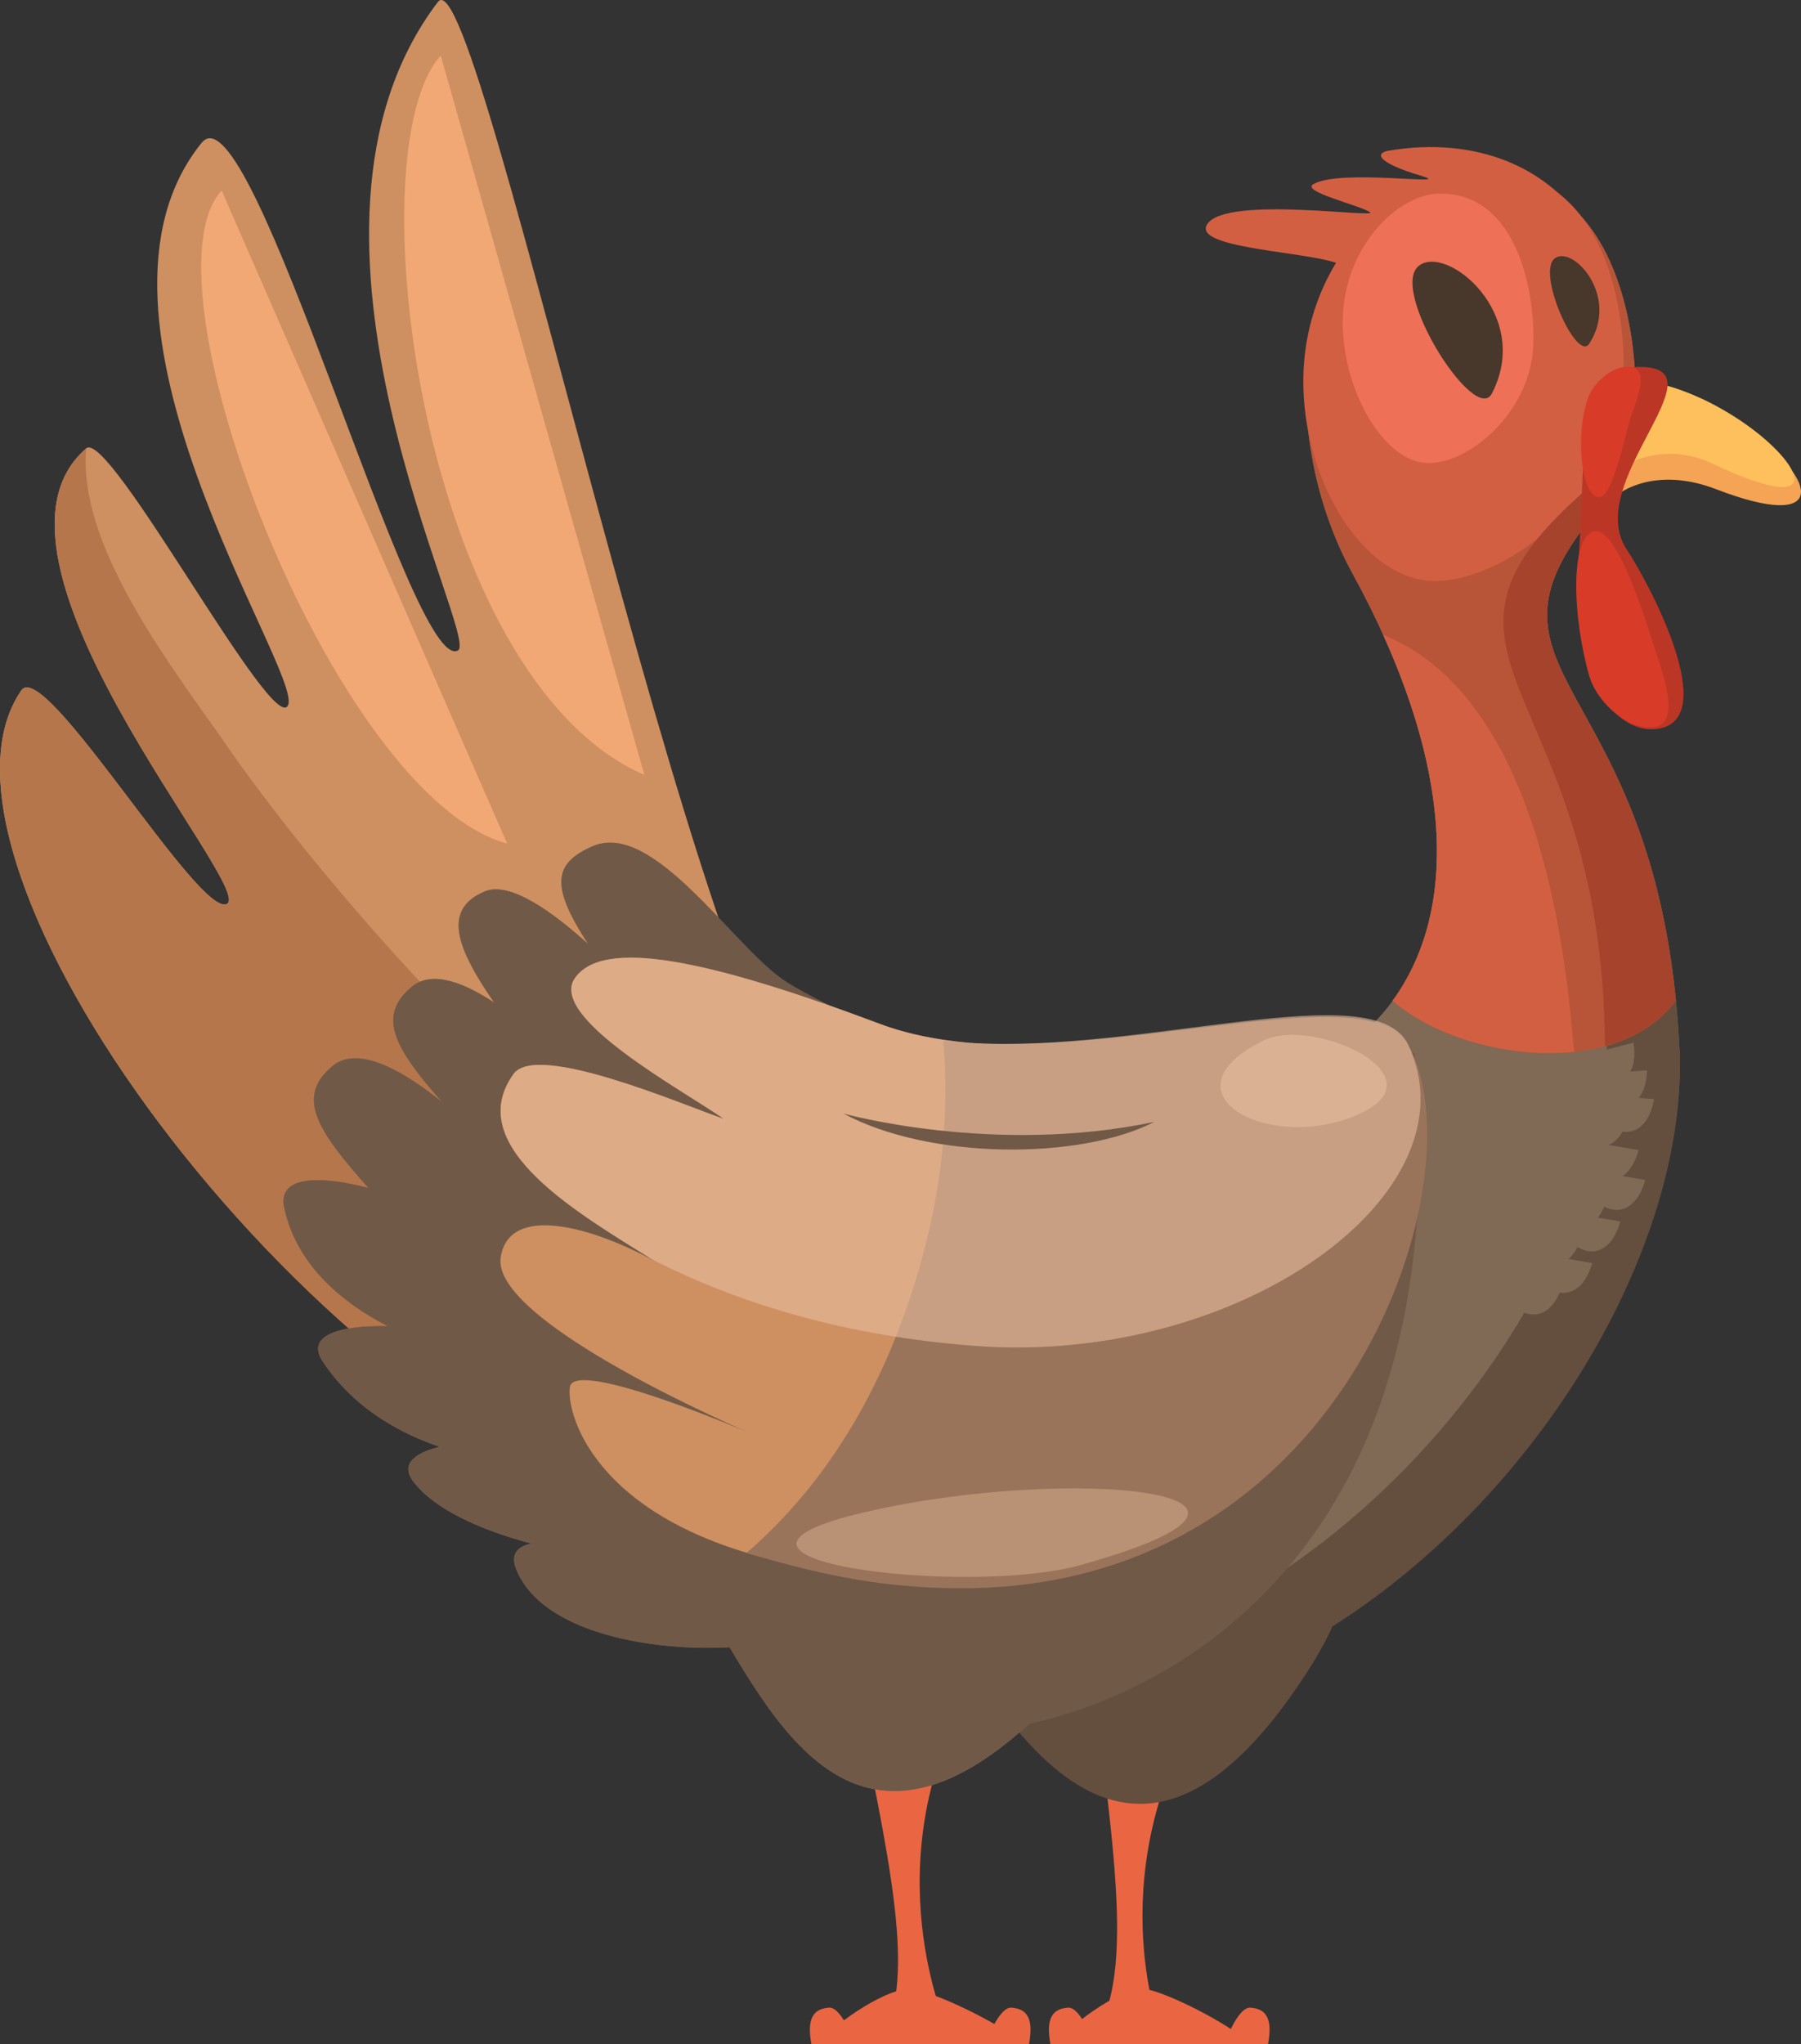 <?xml version="1.0" encoding="utf-8"?>
<!-- Generator: Adobe Illustrator 15.0.0, SVG Export Plug-In . SVG Version: 6.00 Build 0)  -->
<!DOCTYPE svg PUBLIC "-//W3C//DTD SVG 1.1//EN" "http://www.w3.org/Graphics/SVG/1.1/DTD/svg11.dtd">
<svg version="1.1" id="Layer_1" xmlns="http://www.w3.org/2000/svg" xmlns:xlink="http://www.w3.org/1999/xlink" x="0px" y="0px"
	 width="135.625px" height="153.921px" viewBox="0 0 135.625 153.921" enable-background="new 0 0 135.625 153.921"
	 xml:space="preserve">
<rect x="0" y="0" width="135.625" height="153.921" fill="#333333" stroke="none"/>
<g>
	<g>
		<path fill="#D35F42" d="M119.619,17.317c-2.896-4.798-8.537-7.058-15.027-5.975c-1.087,0.182-0.906,0.906,2.445,1.901
			c2.743,0.815-6.125-0.581-8.148,0.633c-0.906,0.544,3.35,1.54,4.254,2.083c0.906,0.542-10.771-1.268-12.221,0.905
			c-1.447,2.172,10.772,2.082,10.412,3.53C100.97,21.844,119.619,17.317,119.619,17.317z"/>
		<path fill="#EA6643" d="M82.593,128.931c1.788,13.674,2.347,20.16-0.182,24.543l5.084-0.175c0,0-4.673-11.571,2.701-24.368H82.593
			z"/>
		<path fill="#EA6643" d="M94.252,153.921c-1.962-1.71-6.644-4.025-8.112-4.164c-1.481-0.142-5.264,2.367-6.625,4.164H94.252z"/>
		<path fill="#644F3F" d="M70.282,120.97c5.069,7.965,14.437,26.053,28.063,5.068C109.023,109.599,84.947,122.78,70.282,120.97z"/>
		<path fill="#EA6643" d="M64.67,128.754c2.896,13.772,3.983,20.306,1.809,24.72l5.07-0.177c0,0-5.612-11.653,0.724-24.543H64.67z"
			/>
		<path fill="#EA6643" d="M77.162,153.921c-2.072-1.71-7.017-4.025-8.568-4.164c-1.564-0.142-5.56,2.367-6.997,4.164H77.162z"/>
		<path fill="#CE9061" d="M48.526,113.568C22.632,105.517-7.311,64.9,1.606,51.985c1.746-2.531,13.527,17.373,15.507,16.057
			S-2.98,41.935,6.492,33.763c1.734-1.496,14.184,21.934,15.209,19.312c1.023-2.622-17.14-29.209-6.515-42.322
			c3.772-4.659,15.82,40.213,19.308,38.219c1.691-0.966-14.728-31.441-1.518-48.826C36.18-4.07,53.714,84.359,63.523,87.349
			L48.526,113.568z"/>
		<path fill="#B6764B" d="M16.523,55.349c-4.111-5.822-10.667-14.5-10.031-21.586c-9.472,8.171,12.602,32.963,10.622,34.279
			c-1.98,1.316-13.761-18.588-15.508-16.057c-8.917,12.916,21.025,53.532,46.92,61.583l12.497-16.552
			C46.69,91.683,26.082,69.345,16.523,55.349z"/>
		<path fill="#806955" d="M126.47,78.906c-1.447-29.417-18.183-27.535-4.828-42.005c2.896-3.139,2.895-25.589-11.106-23.416
			c-14.001,2.172-14.471,19.146-8.69,29.693c17.864,32.589-3.379,51.177-44.658,32.106c-13.82-6.385-40.611,10.43-17.38,36.21
			C79.396,155.429,127.917,108.356,126.47,78.906z"/>
		<path fill="#644E3E" d="M66.164,78.958c-2.874-1.02-5.867-2.238-8.977-3.674c-1.333-0.616-2.787-1.013-4.304-1.21
			C57.586,76.183,62.024,77.804,66.164,78.958z"/>
		<path fill="#644E3E" d="M126.47,78.906c-1.447-29.417-18.183-27.535-4.828-42.005c0.918-0.995,1.542-3.93,1.524-7.404
			c-1.503,3.357-3.771,6.535-6.144,8.853c-10.75,10.5,2.5,9.389,3.947,38.807c1.236,25.154-33.643,62.318-68.514,45.25
			C90.689,146.85,127.767,105.275,126.47,78.906z"/>
		<path fill="#B85539" d="M121.642,36.901c2.896-3.139,2.895-25.589-11.106-23.416c-14.001,2.172-14.471,19.146-8.69,29.693
			c7.602,13.868,8.118,25.197,3.026,32.171c5.151,4.5,16.901,6,21.326,0C123.649,49.638,108.853,50.757,121.642,36.901z"/>
		<path fill="#D35F42" d="M122.148,30.099c0.625-5.5-0.75-17.886-11.125-17.375c-5.916,0.292-12.75,6.75-12.875,15.75
			c-0.105,7.642,4.511,15.157,9.773,15.272C113.181,43.86,121.285,37.693,122.148,30.099z"/>
		<path fill="#EE7057" d="M115.458,26.157c0.206-3.594-0.986-11.728-7.148-11.574c-3.121,0.078-7.388,4.21-7.191,10.106
			c0.168,5.007,3.143,10.009,6.28,10.173C110.535,35.025,115.173,31.12,115.458,26.157z"/>
		<path fill="#A6432C" d="M121.642,36.901c0.909-0.986,1.532-3.877,1.526-7.312c-0.553,3.052-1.508,5.443-2.524,6.276
			c-16.762,13.722,0.049,14.763,0.214,42.896c2.164-0.591,4.062-1.681,5.34-3.413C123.649,49.638,108.853,50.757,121.642,36.901z"/>
		<path fill="#806955" d="M60.6,122.748c-3.198,2.207-18.946,2.271-21.718-4.566C36.224,111.615,65.899,122.72,60.6,122.748z"/>
		<path fill="#806955" d="M56.717,116.617c-2.992,2.478-21.258,0.629-25.59-5.058C26.835,105.923,60.703,108.083,56.717,116.617z"/>
		<path fill="#806955" d="M46.324,109.141c-3.345,1.978-16.478,1.811-22.03-6.64C20.404,96.583,51.597,101.339,46.324,109.141z"/>
		<path fill="#806955" d="M42.426,102.562c-3.723,1.11-18.985-1.892-21.029-11.647C19.945,83.981,49.426,96.265,42.426,102.562z"/>
		<path fill="#806955" d="M32.507,94.648c-7.147-7.872-11.178-11.303-7.462-14.383c3.717-3.079,12.912,7.11,12.912,7.11
			L32.507,94.648z"/>
		<path fill="#806955" d="M38.482,88.672c-7.148-7.871-11.179-11.301-7.462-14.381c3.718-3.08,12.912,7.11,12.912,7.11
			L38.482,88.672z"/>
		<path fill="#806955" d="M48.779,77.347c-6.665-8.923-8.541-11.775-4.092-13.652c4.448-1.876,13.003,10.154,13.003,10.154
			L48.779,77.347z"/>
		<path fill="#806955" d="M41.391,81.064c-5.612-7.243-9.337-12.068-4.888-13.941c3.439-1.449,11.406,7.604,11.406,7.604
			L41.391,81.064z"/>
		<path fill="#F4A454" d="M121.701,29.085c0,0,4.967-0.097,10.32,3.651c4.826,3.38,5.636,7.34-2.776,4.104
			c-4.708-1.81-7.362,0.362-7.362,0.362C117.889,36.469,121.52,32.404,121.701,29.085z"/>
		<path fill="#FDC05C" d="M122.884,28.59c0,0,3.197-0.063,7.639,2.727c5.211,3.275,7.576,7.938-1.563,3.595
			c-3.836-1.822-7,0.313-7,0.313C119.304,34.393,122.822,30.759,122.884,28.59z"/>
		<path fill="#BC3626" d="M123.783,27.637c5.793,0.271-4.616,8.781-1.268,13.76c1.536,2.281,7.242,12.855,2.264,13.489
			c-3.059,0.389-6.471-3.547-5.885-12.946C119.527,31.801,118.6,27.395,123.783,27.637z"/>
		<path fill="#806955" d="M53.082,120.97c5.07,7.965,11.588,23.898,28.063,5.068C95.215,109.958,68.833,123.324,53.082,120.97z"/>
		<path fill="#715947" d="M106.523,79.349c0,0-1.137-0.872-3.107-2.275c-12.477,12.764-40.726-0.641-44.559-3.391
			s-9.721-11.864-14.169-9.988c-3.18,1.342-3.113,3.195-0.39,7.395c-2.565-2.328-5.88-4.773-7.794-3.967
			c-3.186,1.341-2.17,4.203,0.717,8.374c-2.316-1.532-4.703-2.446-6.2-1.206c-2.665,2.208-1.334,4.606,2.259,8.681
			c-2.843-2.295-6.288-4.318-8.234-2.707c-2.775,2.301-1.227,4.798,2.71,9.193c-3.888-1.023-6.841-0.854-6.357,1.456
			c0.864,4.122,4.088,7.034,7.803,8.943c-3.708-0.074-6.174,0.715-4.907,2.644c2.145,3.265,5.422,5.289,8.828,6.436
			c-2.001,0.496-2.953,1.363-1.995,2.622c1.583,2.077,5.027,3.64,8.905,4.669c-1.099,0.233-1.604,0.83-1.15,1.953
			c1.932,4.764,10.16,6.175,16.056,5.848c4.449,7.443,10.486,16.782,22.542,5.773C89.523,127.183,109.8,115.383,106.523,79.349z"/>
		<path fill="#CE9061" d="M105.593,79.46c-3.387-5.991-26.192,2.568-39.318-2.36c-13.127-4.93-20.848-6.446-22.972-3.468
			c-2.122,2.978,8.3,8.555,11.196,10.617c-3.281-1.143-14.092-5.799-15.829-3.379c-3.981,5.546,5.212,10.664,10.619,14.078
			c-4.634-2.539-10.944-4.367-11.583-0.281c-0.772,4.918,18.725,13.225,18.725,13.225s-13.127-5.653-13.513-3.467
			c-0.386,2.188,2.703,14.684,30.116,14.541C100.445,118.824,110.996,89.031,105.593,79.46z"/>
		<path fill="#99745A" d="M106.041,78.658c-2.963-5.246-21.604,1.297-35.009-0.305c0.444,5.014-0.009,10.477-1.507,16.058
			c-2.57,9.562-7.082,17.149-13.31,22.522c4.599,1.336,9.547,2.665,16.237,2.659C101.839,119.566,111.447,88.228,106.041,78.658z"/>
		<path fill="#48372B" d="M106.825,20.033c2.083-1.72,8.616,3.629,5.522,9.596C111.08,32.073,104.607,21.865,106.825,20.033z"/>
		<path fill="#48372B" d="M117.109,19.433c1.377-0.949,4.872,2.876,2.57,6.445C118.736,27.34,115.645,20.443,117.109,19.433z"/>
		<path opacity="0.6" fill="#E8BC9E" enable-background="new    " d="M106.041,78.658c-2.518-5.309-19.89,0.705-33.09-0.137
			c-2.385-0.221-4.646-0.658-6.676-1.421c-13.127-4.93-20.848-6.446-22.972-3.468c-2.122,2.978,8.3,8.555,11.196,10.617
			c-3.281-1.143-14.092-5.799-15.829-3.379c-3.935,5.48,4.994,10.541,10.423,13.955c6.597,3.357,14.672,5.811,24.43,6.523
			C93.417,102.803,111.319,89.783,106.041,78.658z"/>
		<g>
			<path fill="#D35F42" d="M104.16,47.814c5.32,11.753,5.223,21.355,0.712,27.535c3.147,2.75,8.757,4.368,13.655,3.851
				C116.773,56.474,109.319,49.845,104.16,47.814z"/>
		</g>
		<path fill="#D83C29" d="M119.69,50.933c-1.25-4.333-1.5-10.417,0.333-10.917s4.166,7.583,4.834,9.583
			c0.666,2,1.583,5.084-0.5,5.167C122.273,54.849,120.179,52.629,119.69,50.933z"/>
		<path fill="#D83C29" d="M119.568,30c-0.961,2.825-0.482,7.042,0.705,7.432c1.188,0.389,2.142-5.085,2.645-6.386
			c0.503-1.301,1.203-3.31-0.162-3.432C121.39,27.494,119.944,28.894,119.568,30z"/>
		<path fill="#715947" d="M63.523,83.849c6.5,3.5,17.834,3.5,23.397,0.627C74.857,87.016,63.523,83.849,63.523,83.849z"/>
		<path opacity="0.6" fill="#E8BC9E" enable-background="new    " d="M95.148,78.349c3.762-1.851,13.75,2.75,7,5.625
			S87.273,82.224,95.148,78.349z"/>
		<path opacity="0.4" fill="#E8BC9E" enable-background="new    " d="M81.357,117.849c-8.563,2.395-31.632-0.417-16.167-4
			S101.023,112.349,81.357,117.849z"/>
		<path fill="#806955" d="M114.773,92.224c-0.375,2.75,3.25,4.75,4.375,0.75L114.773,92.224z"/>
		<path fill="#806955" d="M117.648,91.224c-0.375,2.75,3.25,4.75,4.375,0.75L117.648,91.224z"/>
		<path fill="#806955" d="M115.531,94.337c-0.389,2.748,3.226,4.768,4.371,0.773L115.531,94.337z"/>
		<path fill="#806955" d="M113.281,95.962c-0.389,2.748,3.226,4.768,4.371,0.773L113.281,95.962z"/>
		<path fill="#806955" d="M116.648,89.474c-0.375,2.75,3.25,4.75,4.375,0.75L116.648,89.474z"/>
		<path fill="#806955" d="M119.523,88.099c-0.375,2.75,3.25,4.75,4.375,0.75L119.523,88.099z"/>
		<path fill="#806955" d="M116.898,87.349c-0.375,2.75,3.25,4.75,4.375,0.75L116.898,87.349z"/>
		<path fill="#806955" d="M118.273,83.349c-0.375,2.75,3.25,4.75,4.375,0.75L118.273,83.349z"/>
		<path fill="#806955" d="M120.131,82.453c-0.093,2.774,3.718,4.396,4.429,0.303L120.131,82.453z"/>
		<path fill="#806955" d="M119.599,80.918c0.301,2.759,4.302,3.825,4.428-0.327L119.599,80.918z"/>
		<path fill="#806955" d="M118.719,79.642c0.806,2.656,4.936,2.964,4.29-1.141L118.719,79.642z"/>
		<path fill="#806955" d="M119.023,85.849c-0.375,2.75,3.25,4.75,4.375,0.75L119.023,85.849z"/>
		<path fill="#F2A875" d="M33.19,4.183c-6.5,7.167-1.5,46.833,15.333,54.167L33.19,4.183z"/>
		<path fill="#F2A875" d="M16.69,14.349c-6.416,7.013,8.5,45.667,21.5,49.167L16.69,14.349z"/>
		<g>
			<path fill="#EA6643" d="M61.104,153.921c-0.41-2.167,0.329-2.667,1.314-2.75c0.985-0.084,1.97,2.75,1.97,2.75H61.104z"/>
			<path fill="#EA6643" d="M77.49,153.921c0.411-2.167-0.328-2.667-1.313-2.75c-0.986-0.084-1.971,2.75-1.971,2.75H77.49z"/>
		</g>
		<g>
			<path fill="#EA6643" d="M79.104,153.921c-0.41-2.167,0.329-2.667,1.313-2.75c0.986-0.084,1.971,2.75,1.971,2.75H79.104z"/>
			<path fill="#EA6643" d="M95.49,153.921c0.411-2.167-0.328-2.667-1.313-2.75c-0.986-0.084-1.971,2.75-1.971,2.75H95.49z"/>
		</g>
	</g>
	<g>
		<g>
			<defs>
				<polygon id="SVGID_2_" points="1,1 2,1 1,2 				"/>
			</defs>
			<defs>
				<polygon id="SVGID_3_" points="-1,-1 -2,-1 -1,-2 				"/>
			</defs>
			<clipPath id="SVGID_4_">
				<use xlink:href="#SVGID_2_"  overflow="visible"/>
			</clipPath>
			<clipPath id="SVGID_5_" clip-path="url(#SVGID_4_)">
				<use xlink:href="#SVGID_3_"  overflow="visible"/>
			</clipPath>
			
				<linearGradient id="SVGID_6_" gradientUnits="userSpaceOnUse" x1="59.435" y1="777.582" x2="59.435" y2="664.223" gradientTransform="matrix(1 0 0 -1 8.37 816.931)">
				<stop  offset="0.021" style="stop-color:#999999"/>
				<stop  offset="1" style="stop-color:#FFFFFF"/>
			</linearGradient>
			<path clip-path="url(#SVGID_5_)" fill="url(#SVGID_6_)" d="M135.003,35.542c-0.466-1.094-2.201-2.792-4.48-4.225
				c-1.947-1.223-3.654-1.898-4.959-2.27c0.041-0.822-0.419-1.346-1.781-1.41c-0.246-0.012-0.466-0.002-0.685,0.007
				c-0.282-4.051-1.451-8.467-3.994-11.307c-0.536-0.705-1.15-1.341-1.861-1.874c-3.126-2.789-7.632-3.958-12.651-3.121
				c-1.087,0.182-0.906,0.906,2.445,1.901c2.743,0.815-6.125-0.581-8.148,0.633c-0.906,0.544,3.35,1.54,4.254,2.083
				c0.906,0.542-10.771-1.268-12.221,0.905c-1.211,1.818,7.146,2.052,9.693,2.928c-1.47,2.437-2.421,5.386-2.467,8.682
				c-0.02,1.404,0.123,2.802,0.396,4.152c0.423,3.713,1.583,7.417,3.301,10.552c0.431,0.785,0.832,1.56,1.217,2.328
				c0.064,0.13,0.132,0.26,0.195,0.389c0.319,0.647,0.615,1.285,0.902,1.919l0,0c0.285,0.631,0.548,1.252,0.803,1.87
				c0.057,0.139,0.117,0.279,0.174,0.417c0.229,0.569,0.439,1.13,0.642,1.688c0.065,0.181,0.132,0.361,0.195,0.541
				c0.187,0.534,0.36,1.062,0.523,1.584c0.06,0.193,0.118,0.385,0.175,0.576c0.152,0.511,0.295,1.017,0.424,1.517
				c0.049,0.191,0.092,0.379,0.139,0.568c0.12,0.498,0.235,0.993,0.333,1.479c0.033,0.168,0.06,0.333,0.091,0.499
				c0.093,0.502,0.184,1.002,0.252,1.491c0.01,0.064,0.014,0.126,0.022,0.19c0.214,1.585,0.291,3.098,0.252,4.544
				c-0.007,0.241-0.007,0.484-0.021,0.721c-0.018,0.322-0.052,0.634-0.082,0.948c-0.027,0.271-0.053,0.543-0.088,0.809
				c-0.039,0.288-0.088,0.569-0.139,0.85c-0.049,0.281-0.102,0.56-0.162,0.833c-0.059,0.26-0.121,0.516-0.188,0.77
				c-0.076,0.284-0.158,0.563-0.246,0.839c-0.073,0.233-0.147,0.465-0.229,0.692c-0.104,0.29-0.221,0.571-0.339,0.85
				c-0.086,0.202-0.167,0.406-0.26,0.603c-0.145,0.309-0.305,0.607-0.468,0.903c-0.085,0.155-0.162,0.315-0.252,0.467
				c-0.261,0.442-0.539,0.872-0.84,1.284l0,0c-0.388,0.531-0.808,1.036-1.26,1.516c-5.792-1.69-19.669,2.357-30.661,1.656
				c-0.548-0.051-1.087-0.116-1.619-0.191c-0.141-0.02-0.278-0.043-0.418-0.064c-0.393-0.061-0.78-0.129-1.164-0.204
				c-0.167-0.033-0.334-0.067-0.5-0.104c-0.365-0.08-0.725-0.169-1.081-0.265c-0.15-0.04-0.303-0.077-0.451-0.12
				c-0.491-0.143-0.974-0.297-1.442-0.473C65,76.619,63.792,76.183,62.62,75.77c-1.803-0.877-3.127-1.632-3.764-2.089
				c-1.377-0.988-3.021-2.799-4.768-4.626C45.119,42.563,35.294-2.905,32.976,0.146c-13.21,17.384,3.209,47.859,1.518,48.826
				c-3.488,1.994-15.535-42.878-19.308-38.219c-10.625,13.113,7.538,39.701,6.515,42.322C20.675,55.697,8.226,32.267,6.492,33.763
				c-9.472,8.171,12.602,32.963,10.622,34.279c-1.98,1.316-13.761-18.588-15.508-16.057c-6.361,9.213,7.053,32.519,24.665,48.048
				c-0.162,0.027-0.316,0.06-0.463,0.094c-0.087,0.021-0.171,0.043-0.254,0.065c-0.1,0.027-0.201,0.055-0.292,0.086
				c-0.15,0.052-0.287,0.108-0.414,0.169c-0.061,0.029-0.114,0.061-0.169,0.093c-0.094,0.054-0.179,0.111-0.256,0.172
				c-0.033,0.026-0.071,0.051-0.101,0.078c-0.095,0.087-0.167,0.183-0.226,0.283c-0.018,0.031-0.032,0.063-0.046,0.096
				c-0.044,0.099-0.073,0.201-0.083,0.312c-0.001,0.016-0.007,0.029-0.008,0.046c-0.005,0.126,0.02,0.262,0.063,0.403
				c0.01,0.035,0.023,0.07,0.037,0.106c0.055,0.148,0.126,0.302,0.235,0.466c0.24,0.365,0.499,0.71,0.766,1.045
				c0.06,0.075,0.121,0.15,0.182,0.225c0.27,0.325,0.549,0.639,0.842,0.935c0.024,0.024,0.049,0.047,0.073,0.071
				c0.283,0.281,0.577,0.549,0.878,0.805c0.057,0.049,0.114,0.098,0.171,0.146c0.327,0.27,0.662,0.526,1.006,0.769
				c0.026,0.019,0.054,0.036,0.08,0.054c0.342,0.237,0.691,0.46,1.047,0.67c0.031,0.019,0.061,0.037,0.091,0.056
				c0.38,0.222,0.768,0.429,1.161,0.622c0.015,0.008,0.03,0.015,0.045,0.021c0.809,0.396,1.641,0.732,2.48,1.016
				c0.001,0,0.002,0.001,0.004,0.002c-0.197,0.049-0.375,0.104-0.55,0.16c-0.062,0.02-0.127,0.037-0.187,0.058
				c-0.146,0.052-0.277,0.107-0.406,0.164c-0.072,0.032-0.145,0.063-0.211,0.097c-0.107,0.055-0.203,0.111-0.295,0.171
				c-0.067,0.042-0.13,0.087-0.188,0.132c-0.073,0.058-0.139,0.116-0.197,0.178c-0.053,0.055-0.096,0.112-0.136,0.17
				c-0.041,0.06-0.081,0.119-0.108,0.182c-0.03,0.069-0.044,0.143-0.058,0.215c-0.011,0.06-0.027,0.117-0.026,0.18
				c0,0.09,0.025,0.184,0.05,0.279c0.014,0.053,0.017,0.104,0.039,0.158c0.062,0.153,0.15,0.313,0.278,0.479
				c0.177,0.231,0.384,0.455,0.605,0.675c0.057,0.057,0.116,0.111,0.176,0.168c0.212,0.197,0.437,0.39,0.682,0.576
				c0.023,0.018,0.043,0.035,0.066,0.053c0.275,0.206,0.573,0.404,0.884,0.596c0.065,0.041,0.132,0.08,0.198,0.119
				c0.294,0.175,0.6,0.345,0.92,0.509c0.028,0.015,0.055,0.029,0.083,0.044c0.365,0.184,0.747,0.359,1.141,0.527
				c0.042,0.019,0.084,0.035,0.126,0.053c0.386,0.163,0.783,0.32,1.192,0.469c0.012,0.004,0.024,0.01,0.037,0.014
				c0.888,0.322,1.825,0.611,2.789,0.867c0.001,0,0.002,0,0.003,0c-0.377,0.08-0.681,0.205-0.901,0.379
				c-0.035,0.027-0.069,0.056-0.1,0.086c-0.049,0.048-0.097,0.098-0.134,0.152c-0.055,0.078-0.098,0.164-0.127,0.256
				c-0.013,0.043-0.02,0.09-0.028,0.136c-0.017,0.097-0.022,0.2-0.014,0.312c0.003,0.045,0.008,0.09,0.016,0.137
				c0.025,0.153,0.064,0.315,0.138,0.497c0.108,0.266,0.242,0.519,0.388,0.764c0.042,0.07,0.086,0.139,0.131,0.207
				c0.123,0.189,0.257,0.371,0.401,0.549c0.042,0.052,0.082,0.105,0.126,0.157c0.189,0.218,0.393,0.425,0.612,0.624
				c0.049,0.043,0.102,0.084,0.152,0.128c0.182,0.157,0.374,0.308,0.573,0.453c0.071,0.052,0.143,0.103,0.216,0.153
				c0.241,0.164,0.49,0.323,0.752,0.473c0.017,0.01,0.033,0.02,0.05,0.029c0.283,0.159,0.579,0.307,0.883,0.447
				c0.08,0.037,0.161,0.072,0.243,0.107c0.249,0.11,0.503,0.215,0.763,0.314c0.07,0.025,0.138,0.054,0.209,0.08
				c0.33,0.119,0.666,0.232,1.01,0.336c0.046,0.014,0.094,0.025,0.141,0.039c0.306,0.09,0.616,0.173,0.931,0.25
				c0.079,0.02,0.157,0.039,0.236,0.057c0.73,0.172,1.479,0.311,2.233,0.418c0.053,0.008,0.106,0.015,0.16,0.021
				c0.35,0.049,0.7,0.091,1.051,0.126c0.036,0.004,0.072,0.009,0.108,0.012c0.786,0.077,1.568,0.122,2.333,0.139
				c0.033,0.001,0.066,0.002,0.1,0.003c0.773,0.015,1.527,0.002,2.246-0.038c0.003-0.001,0.005-0.001,0.008-0.001
				c0.097,0.162,0.194,0.324,0.292,0.488c0.067,0.111,0.135,0.225,0.204,0.337c0.09,0.149,0.181,0.298,0.272,0.446
				c0.076,0.125,0.152,0.248,0.229,0.372c0.091,0.146,0.183,0.296,0.275,0.444c0.067,0.105,0.136,0.213,0.204,0.318
				c0.194,0.306,0.392,0.609,0.593,0.912c0.057,0.086,0.114,0.172,0.171,0.258c0.113,0.166,0.228,0.332,0.343,0.496
				c0.061,0.088,0.122,0.175,0.183,0.262c0.121,0.17,0.243,0.339,0.367,0.507c0.052,0.069,0.104,0.139,0.156,0.208
				c0.627,0.836,1.289,1.627,1.993,2.344c0.025,0.025,0.05,0.052,0.075,0.077c0.173,0.175,0.349,0.343,0.527,0.507
				c0.02,0.019,0.04,0.037,0.06,0.055c1.472,1.343,3.124,2.323,5.011,2.665c1.391,7.058,2.03,11.753,1.591,15.212
				c-1.147,0.367-2.665,1.234-3.935,2.188c-0.333-0.541-0.732-0.987-1.131-0.953c-0.985,0.083-1.724,0.583-1.314,2.75h0.493h2.792
				h9.818h2.955h0.328c0.411-2.167-0.328-2.667-1.313-2.75c-0.467-0.04-0.933,0.576-1.295,1.234
				c-1.438-0.825-3.096-1.613-4.414-2.113c-0.973-3.357-2.004-9.208-0.287-15.884c1.969-0.606,4.145-1.849,6.578-3.95
				c1.954,2.285,4.168,4.189,6.644,4.979c0.824,7.162,1.028,11.813,0.14,15.221c-0.688,0.387-1.399,0.863-2.053,1.371
				c-0.321-0.497-0.696-0.89-1.072-0.856c-0.984,0.083-1.724,0.583-1.313,2.75h0.411h2.873h9.818h2.046h1.237
				c0.411-2.167-0.328-2.667-1.313-2.75c-0.555-0.047-1.109,0.83-1.488,1.604c-2.016-1.302-4.75-2.606-6.128-2.94
				c-0.612-3.188-1.011-8.298,0.722-14.144c3.309-0.61,6.996-3.391,11.063-9.654c0.906-1.395,1.543-2.561,1.977-3.557
				c15.563-9.887,26.104-27.876,26.176-42.066c0-0.049,0.003-0.1,0.003-0.148c0-0.457-0.009-0.912-0.03-1.361
				c-0.859-17.455-7.1-23.89-9.244-29.26c-0.003-0.009-0.006-0.017-0.01-0.025c-0.101-0.254-0.19-0.506-0.271-0.756
				c-0.016-0.049-0.031-0.098-0.047-0.147c-0.065-0.213-0.122-0.426-0.173-0.638c-0.018-0.075-0.034-0.15-0.05-0.226
				c-0.039-0.189-0.07-0.378-0.096-0.567c-0.014-0.093-0.025-0.186-0.034-0.279c-0.017-0.174-0.025-0.35-0.03-0.526
				c-0.002-0.106-0.004-0.212-0.002-0.319c0.003-0.167,0.016-0.336,0.031-0.505c0.012-0.117,0.021-0.233,0.038-0.352
				c0.022-0.164,0.057-0.332,0.093-0.499c0.025-0.126,0.051-0.252,0.084-0.38c0.044-0.165,0.1-0.334,0.154-0.503
				c0.045-0.135,0.087-0.27,0.139-0.408c0.065-0.17,0.145-0.345,0.221-0.52c0.063-0.143,0.123-0.284,0.195-0.431
				c0.088-0.179,0.191-0.364,0.293-0.548c0.082-0.15,0.159-0.299,0.252-0.453c0.114-0.192,0.248-0.394,0.378-0.593
				c0.101-0.154,0.192-0.305,0.303-0.463c0.093-0.135,0.204-0.278,0.304-0.415c-0.027,0.553-0.06,1.13-0.096,1.723
				c-0.465,2.239-0.082,6.099,0.788,9.117c0.277,0.962,1.079,2.081,2.096,2.864c0.933,0.861,1.98,1.217,2.993,1.089
				c4.979-0.634-0.728-11.208-2.264-13.489c-0.869-1.293-0.808-2.825-0.346-4.389c0.801-0.489,3.265-1.632,7.075-0.167
				C135.297,39.169,136.56,37.768,135.003,35.542z"/>
		</g>
	</g>
</g>
</svg>
